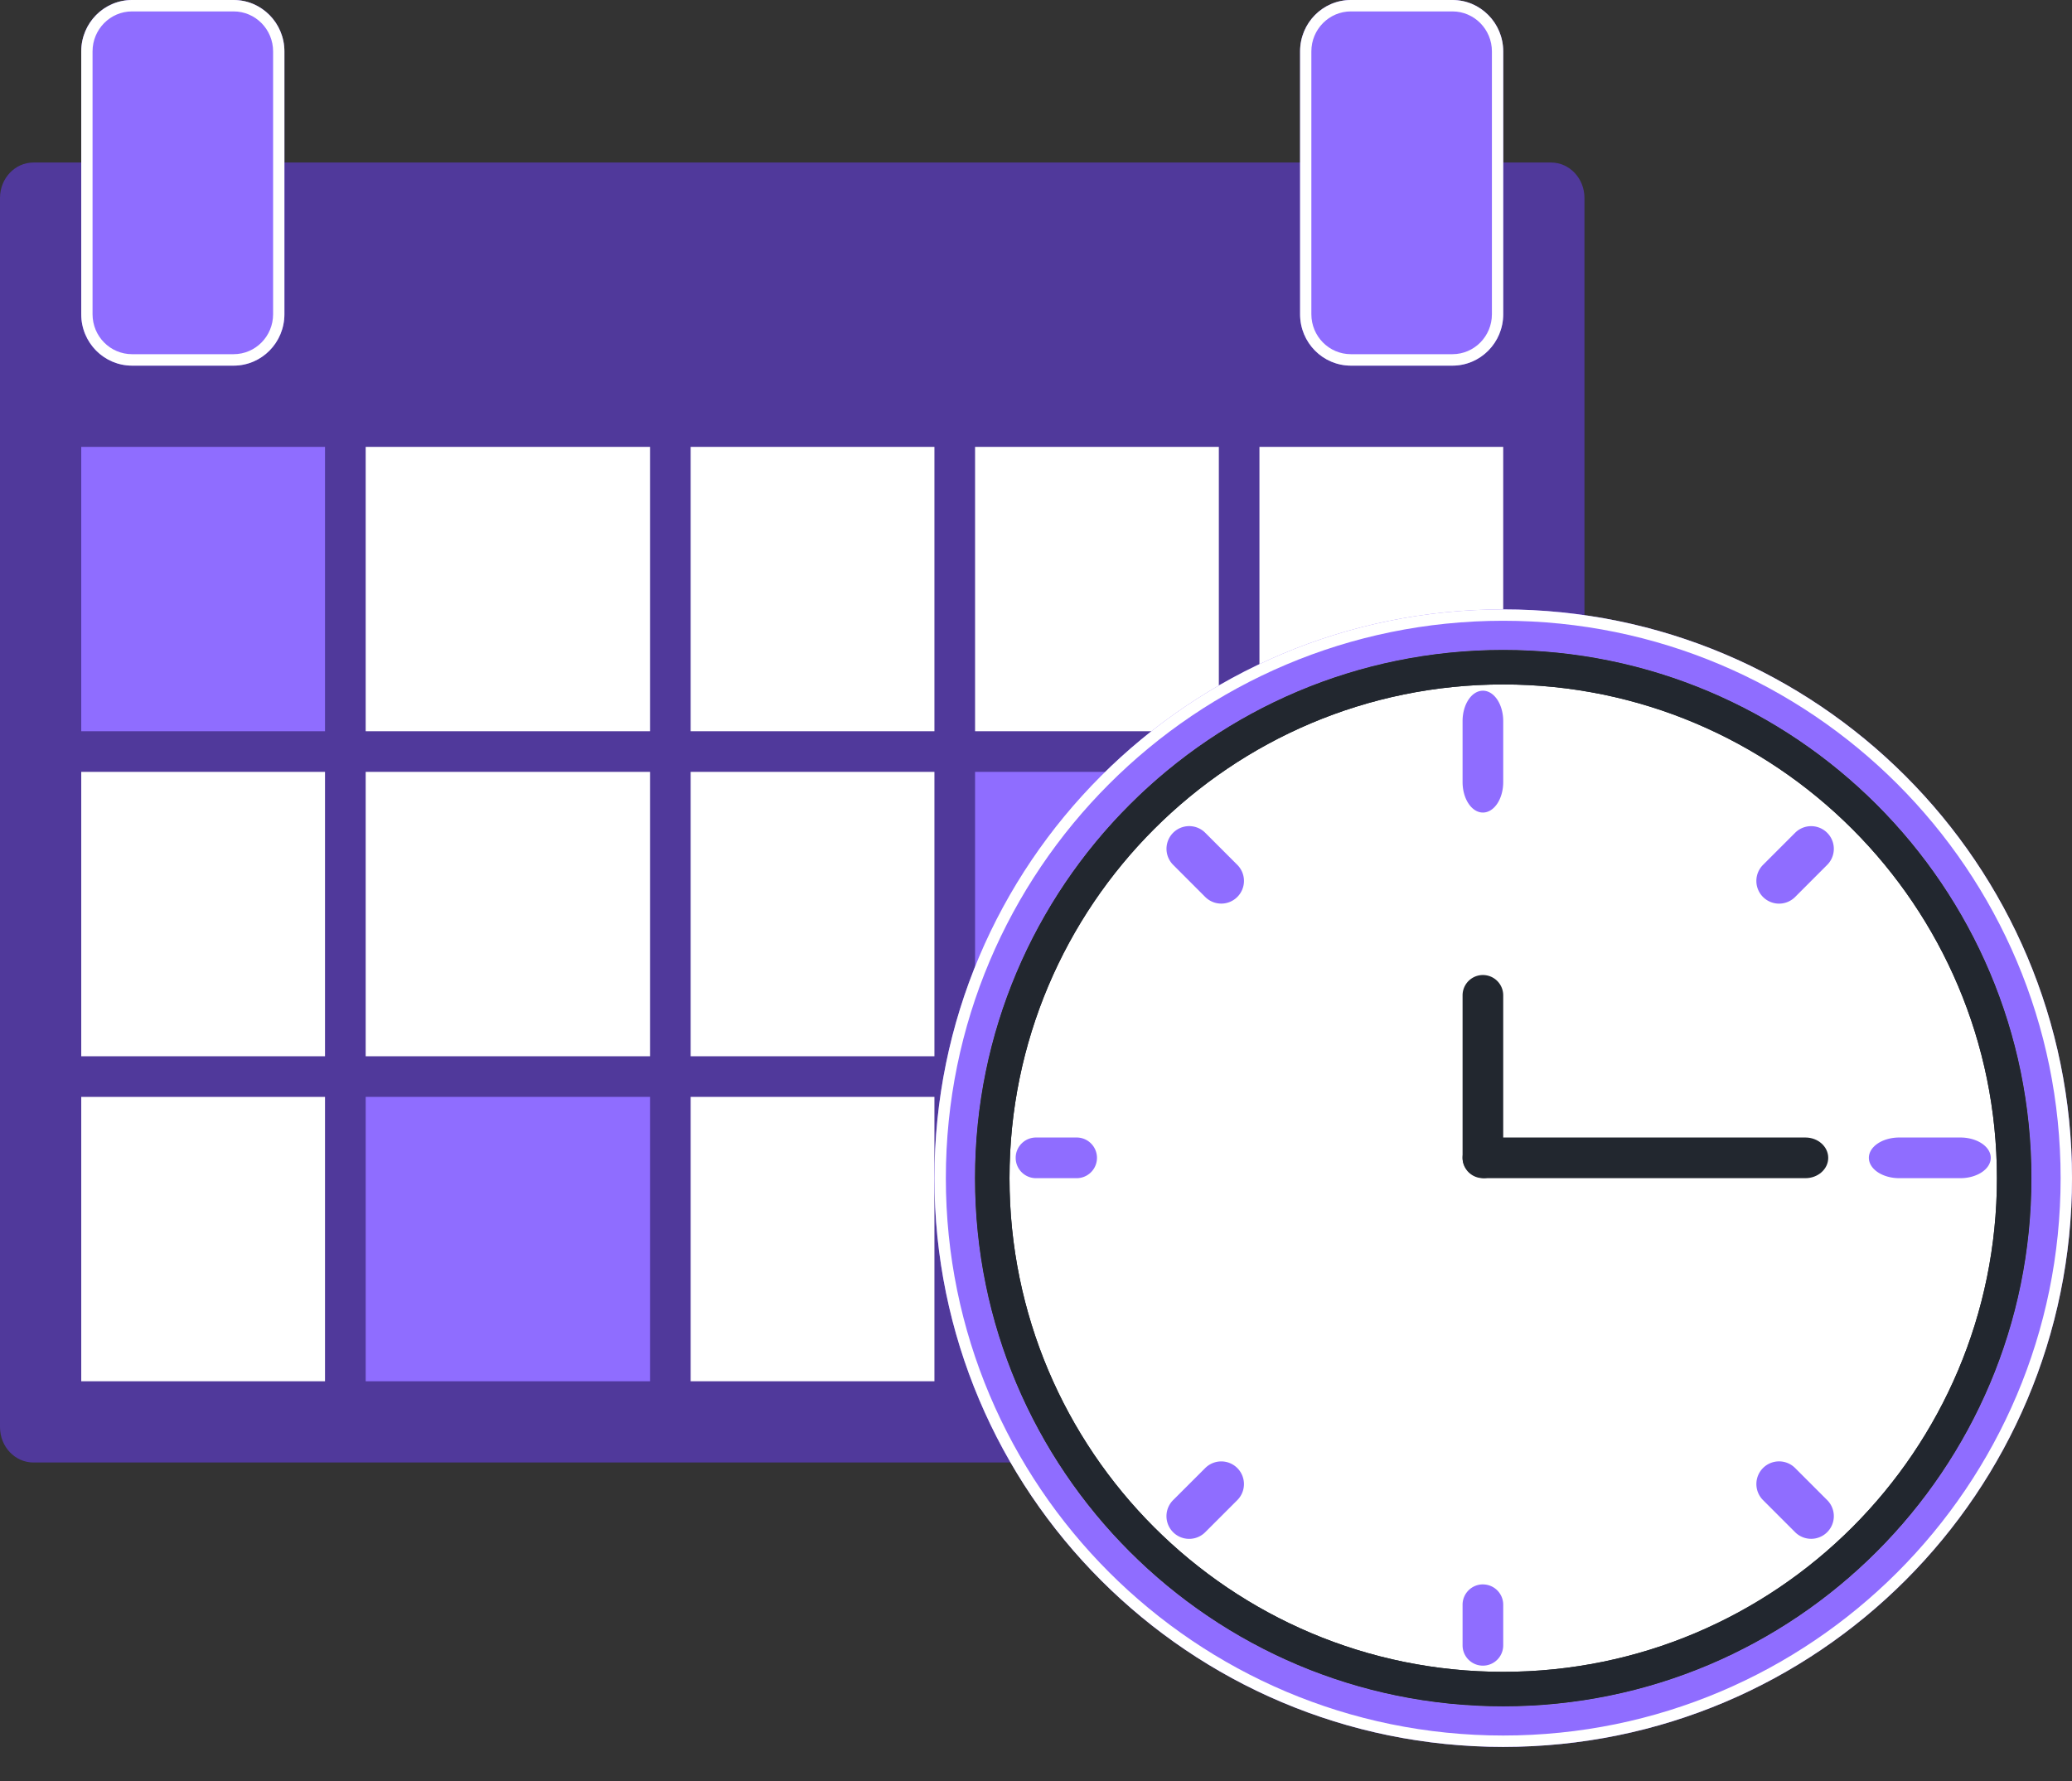 <svg width="57" height="49" fill="none" xmlns="http://www.w3.org/2000/svg"><rect width="100%" height="100%" fill="#333333" stroke="none"/><path d="M0 5.446c0-.539.412-.975.92-.975h41.747c.509 0 .921.436.921.975V39.26c0 .539-.412.975-.92.975H.92c-.508 0-.92-.435-.92-.975V5.446z" fill="#50399B"/><path d="M2.235 12.294h6.706v7.823H2.235v-7.823z" fill="#8F6DFF"/><path d="M10.059 12.294h7.823v7.823H10.06v-7.823zm8.941 0h6.706v7.823H19v-7.823zm7.824 0h6.706v7.823h-6.706v-7.823zm7.823 0h6.706v7.823h-6.706v-7.823zM2.235 21.235h6.706v7.824H2.235v-7.824zm7.824 0h7.823v7.824H10.06v-7.824zm8.941 0h6.706v7.824H19v-7.824z" fill="#fff"/><path d="M26.824 21.235h6.706v7.824h-6.706v-7.824z" fill="#8F6DFF"/><path d="M34.647 21.235h6.706v7.824h-6.706v-7.824zM2.235 30.177h6.706V38H2.235v-7.823z" fill="#fff"/><path d="M10.059 30.177h7.823V38H10.06v-7.823z" fill="#8F6DFF"/><path d="M19 30.177h6.706V38H19v-7.823zm7.824 0h6.706V38h-6.706v-7.823zm7.823 0h6.706V38h-6.706v-7.823z" fill="#fff"/><path d="M2.235 1.415C2.235.633 2.861 0 3.632 0h2.795c.771 0 1.397.633 1.397 1.415v7.23c0 .78-.626 1.414-1.397 1.414H3.632a1.406 1.406 0 01-1.397-1.415v-7.23z" fill="#8F6DFF"/><path fill-rule="evenodd" clip-rule="evenodd" d="M6.427.314H3.632c-.6 0-1.086.493-1.086 1.1v7.23c0 .608.486 1.1 1.086 1.1h2.795c.6 0 1.086-.492 1.086-1.1v-7.23c0-.607-.486-1.1-1.086-1.1zM3.632 0c-.771 0-1.397.633-1.397 1.415v7.23c0 .78.626 1.414 1.397 1.414h2.795c.771 0 1.397-.633 1.397-1.415v-7.23C7.824.635 7.198 0 6.427 0H3.632z" fill="#fff"/><path d="M35.765 1.415C35.765.633 36.39 0 37.162 0h2.794c.771 0 1.397.633 1.397 1.415v7.23c0 .78-.626 1.414-1.397 1.414h-2.794a1.406 1.406 0 01-1.397-1.415v-7.23z" fill="#8F6DFF"/><path fill-rule="evenodd" clip-rule="evenodd" d="M39.956.314h-2.794c-.6 0-1.087.493-1.087 1.1v7.23c0 .608.487 1.1 1.087 1.1h2.794c.6 0 1.086-.492 1.086-1.1v-7.23c0-.607-.486-1.1-1.086-1.1zM37.162 0c-.772 0-1.397.633-1.397 1.415v7.23c0 .78.625 1.414 1.397 1.414h2.794c.771 0 1.397-.633 1.397-1.415v-7.23c0-.78-.626-1.414-1.397-1.414h-2.794z" fill="#fff"/><path d="M57 32.412c0 8.641-7.005 15.647-15.647 15.647s-15.647-7.006-15.647-15.647c0-8.642 7.006-15.647 15.647-15.647C49.995 16.765 57 23.77 57 32.412z" fill="#8F6DFF"/><path fill-rule="evenodd" clip-rule="evenodd" d="M41.353 47.746c8.469 0 15.334-6.866 15.334-15.334 0-8.47-6.865-15.334-15.334-15.334S26.02 23.943 26.02 32.412c0 8.468 6.865 15.334 15.334 15.334zm0 .313C49.995 48.059 57 41.053 57 32.412c0-8.642-7.005-15.647-15.647-15.647S25.706 23.77 25.706 32.412c0 8.641 7.006 15.647 15.647 15.647z" fill="#fff"/><path d="M55.883 32.412c0 8.025-6.506 14.53-14.53 14.53s-14.53-6.505-14.53-14.53c0-8.024 6.506-14.53 14.53-14.53s14.53 6.506 14.53 14.53z" fill="#fff"/><path fill-rule="evenodd" clip-rule="evenodd" d="M41.353 45.994c7.501 0 13.582-6.08 13.582-13.582 0-7.5-6.08-13.582-13.582-13.582-7.5 0-13.582 6.081-13.582 13.582s6.081 13.582 13.582 13.582zm0 .948c8.024 0 14.53-6.505 14.53-14.53 0-8.024-6.506-14.53-14.53-14.53s-14.53 6.506-14.53 14.53c0 8.025 6.506 14.53 14.53 14.53z" fill="#22272F"/><path d="M27.941 31.854c0-.309.25-.56.56-.56h1.117a.559.559 0 010 1.119H28.5a.559.559 0 01-.559-.56zm12.853 11.735c.309 0 .559.25.559.559v1.117a.559.559 0 11-1.118 0v-1.117c0-.309.25-.56.56-.56zm-6.756-3.201a.624.624 0 010 .882l-.883.883a.624.624 0 01-.883-.883l.883-.882a.624.624 0 01.883 0zm0-15.712a.624.624 0 01-.883 0l-.882-.883a.624.624 0 11.882-.883l.883.883a.624.624 0 010 .883zm20.727 7.177c0 .309-.376.56-.839.56H52.25c-.463 0-.838-.251-.838-.56 0-.308.375-.559.838-.559h1.676c.463 0 .839.25.839.56zM48.5 24.677a.624.624 0 010-.883l.883-.883a.624.624 0 01.882.883l-.882.883a.624.624 0 01-.883 0zm0 15.71a.624.624 0 01.883 0l.882.882a.624.624 0 11-.882.883l-.883-.883a.624.624 0 010-.882zm-7.706-18.033c-.308 0-.559-.376-.559-.839V19.84c0-.463.25-.838.56-.838.308 0 .558.375.558.838v1.676c0 .463-.25.838-.559.838z" fill="#8F6DFF"/><path fill-rule="evenodd" clip-rule="evenodd" d="M41.353 45.994c7.501 0 13.582-6.08 13.582-13.582 0-7.5-6.08-13.582-13.582-13.582-7.5 0-13.582 6.081-13.582 13.582s6.081 13.582 13.582 13.582zm0 .948c8.024 0 14.53-6.505 14.53-14.53 0-8.024-6.506-14.53-14.53-14.53s-14.53 6.506-14.53 14.53c0 8.025 6.506 14.53 14.53 14.53z" fill="#22272F"/><path d="M40.794 32.412a.559.559 0 01-.559-.559v-4.47a.559.559 0 111.118 0v4.47a.56.56 0 01-.559.56z" fill="#22272F"/><path d="M40.235 31.854c0-.309.282-.56.629-.56h8.802c.347 0 .628.251.628.56 0 .308-.281.559-.628.559h-8.802c-.347 0-.629-.25-.629-.56z" fill="#22272F"/></svg>